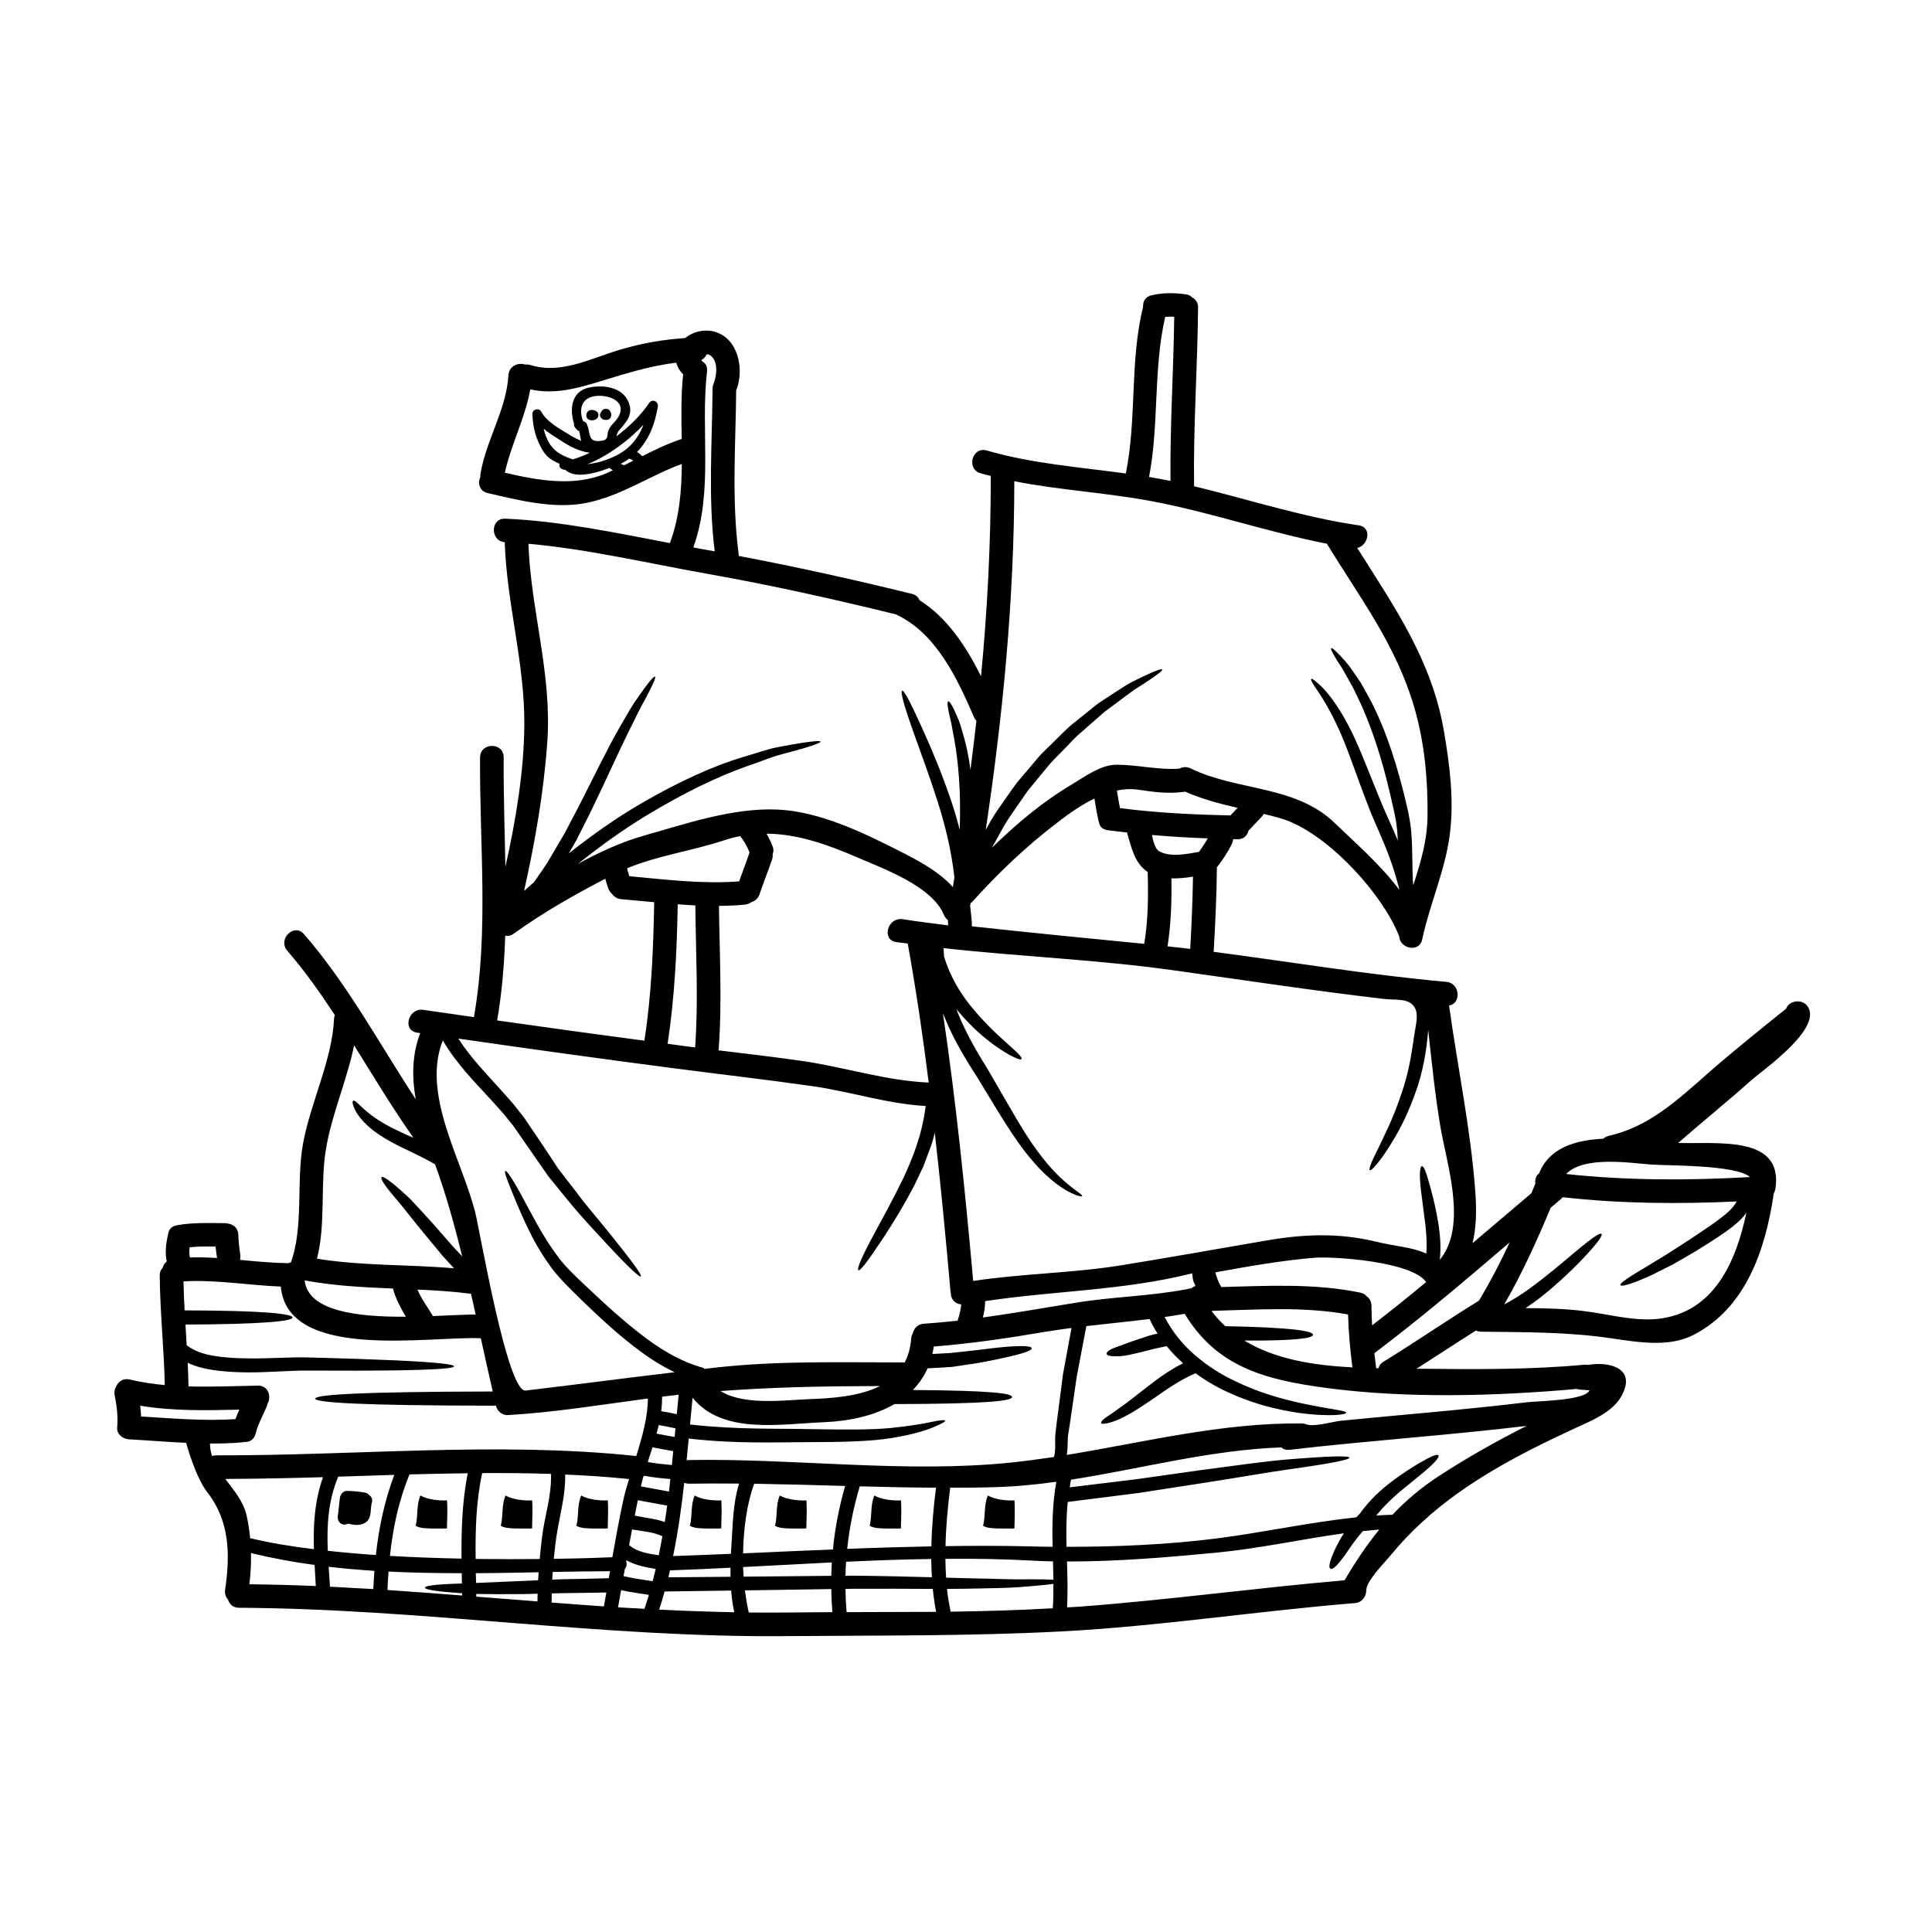 <svg xmlns="http://www.w3.org/2000/svg" xmlns:xlink="http://www.w3.org/1999/xlink" width="1000" zoomAndPan="magnify" viewBox="0 0 750 750" height="1000" preserveAspectRatio="xMidYMid meet" version="1.0"><defs><clipPath id="id1"><path d="M 44 113.812 L 703 113.812 L 703 635.812 L 44 635.812 Z M 44 113.812 " clip-rule="nonzero"/></clipPath></defs><g clip-path="url(#id1)"><path fill="#000000" d="M 84.258 488.363 C 84.043 486.883 83.828 485.387 83.68 483.93 C 80.293 483.844 76.953 483.844 73.609 484.188 C 73.543 484.723 73.5 485.234 73.5 485.855 C 73.5 486.113 73.609 487.441 73.543 487.441 C 73.609 487.547 73.758 487.914 73.824 488.148 C 77.293 488.02 80.789 488.148 84.258 488.363 Z M 91.395 550.906 C 91.867 549.641 92.379 548.441 92.914 547.223 C 79.996 547.52 67.16 547.82 54.41 545.68 C 54.602 547.07 54.711 548.465 54.754 549.875 C 66.965 550.625 79.117 551.699 91.395 550.906 Z M 121.863 601.391 C 121.562 591.965 122.121 582.754 125.379 573.438 C 112.672 573.801 100.051 574.078 87.453 574.121 C 90.773 578.492 94.48 582.82 95.723 588.258 C 96.387 591.215 96.816 594.148 97.113 597.105 C 104.465 598.902 112.863 600.297 121.863 601.391 Z M 122.594 615.695 C 122.441 612.953 122.27 610.234 122.121 607.516 C 113.785 606.379 105.516 604.879 97.438 602.887 C 97.523 606.895 97.309 610.922 96.816 615.012 C 105.406 615.117 114 615.332 122.594 615.695 Z M 144.922 616.875 C 145.027 614.496 145.176 612.141 145.348 609.805 C 139.414 609.422 133.457 608.906 127.586 608.223 C 127.777 610.793 127.949 613.383 128.098 615.953 C 133.715 616.254 139.328 616.555 144.922 616.875 Z M 153.062 572.539 C 145.797 572.773 138.512 573.031 131.293 573.246 C 127.328 582.711 126.855 592.285 127.242 602.012 C 133.305 602.676 139.543 603.23 145.906 603.66 C 147.086 593.016 149.25 582.668 153.062 572.539 Z M 118.266 497.059 C 119.594 509.16 139.113 511.258 157.539 511.152 C 155.484 507.617 153.578 504.105 152.527 500.207 C 141.105 499.734 129.684 499.156 118.266 497.059 Z M 175.926 483.992 C 177.039 485.172 178.262 486.457 179.418 487.742 C 176.461 475.598 173.117 463.625 168.898 451.992 C 162.941 448.504 157.176 446.188 152.613 443.703 C 147.641 441.09 143.891 438.309 141.492 435.801 C 139.051 433.273 137.828 431.109 137.312 429.676 C 136.758 428.219 136.758 427.512 137.098 427.34 C 137.934 426.848 139.219 429.098 144.105 432.867 C 146.57 434.75 150.02 436.914 154.906 439.141 C 156.598 440 158.461 440.793 160.477 441.668 C 152.336 430.082 144.984 417.875 137.465 405.793 C 134.719 419.371 128.723 432.586 126.492 446.34 C 124.285 459.855 126.516 475.297 123.043 488.621 C 140.871 491.512 158.504 490.781 176.27 492.367 C 174.727 490.676 173.227 489.09 171.855 487.547 C 169.176 484.336 166.754 481.422 164.59 478.789 C 160.262 473.562 157.07 469.344 154.5 466.301 C 149.27 460.238 147.598 457.562 148.113 456.984 C 148.629 456.426 151.262 458.117 157.371 463.668 C 160.371 466.406 163.883 470.457 168.492 475.488 C 170.719 478.039 173.184 480.867 175.926 483.992 Z M 179.16 605.051 C 179.055 593.934 179.418 582.883 181.562 571.918 C 174.039 572.004 166.496 572.172 158.977 572.367 C 154.754 582.605 152.527 593.164 151.371 604 C 160.734 604.539 170.141 604.879 179.16 605.051 Z M 179.375 619.379 C 179.375 619.082 179.375 618.781 179.375 618.48 C 168.961 617.797 164.953 617.066 164.953 616.316 C 164.996 615.59 168.898 615.012 179.312 614.711 C 179.289 613.383 179.289 612.055 179.246 610.707 C 169.777 610.707 160.305 610.555 150.836 610.086 C 150.641 612.461 150.492 614.859 150.426 617.238 C 160.07 617.902 169.734 618.609 179.375 619.379 Z M 184.648 510.297 C 184.047 507.598 183.469 504.918 182.824 502.242 C 175.926 501.344 169.004 500.914 162.062 500.613 C 163.562 504.254 166.133 507.617 168.082 510.895 C 174.684 510.637 180.574 510.297 184.648 510.297 Z M 208.645 621.672 C 208.645 620.73 208.645 619.746 208.688 618.672 C 206.93 618.758 205.195 618.781 203.438 618.824 C 196.066 618.867 189.918 618.887 184.883 618.781 C 184.883 619.125 184.883 619.445 184.883 619.809 C 192.832 620.43 200.719 621.074 208.645 621.672 Z M 208.902 613.469 C 208.988 612.441 209.012 611.414 209.098 610.344 C 201.039 610.492 192.895 610.684 184.711 610.707 C 184.754 611.992 184.797 613.254 184.816 614.496 C 189.703 614.305 195.574 614.047 202.816 613.727 C 204.789 613.641 206.805 613.574 208.902 613.469 Z M 210.445 596.461 C 211.516 588.109 214.152 580.719 213.895 572.172 C 205.023 571.875 196.09 571.809 187.176 571.852 C 184.816 582.883 184.496 594.02 184.648 605.18 C 193.605 605.285 202.047 605.285 209.523 605.203 C 209.781 602.266 210.082 599.332 210.445 596.461 Z M 222.379 178.328 C 224.586 177.664 226.754 176.785 228.961 175.758 C 225.168 175.285 221.566 173.527 218.223 171.363 C 215.758 169.738 213.23 168.281 211.047 166.438 C 211.516 168.43 212.203 170.359 213.23 172.051 C 215.523 175.734 218.715 177.082 222.379 178.328 Z M 234.422 623.602 C 234.746 621.801 235.043 620 235.387 618.203 C 231.145 618.309 223.625 618.375 218.438 618.461 C 216.938 618.48 215.547 618.523 214.195 618.566 C 214.152 619.809 214.152 621.031 214.133 622.121 C 220.902 622.637 227.672 623.105 234.422 623.602 Z M 236.332 612.656 C 236.48 611.734 236.629 610.855 236.801 609.934 C 229.496 609.977 222.082 610.086 214.559 610.234 C 214.516 611.262 214.453 612.25 214.367 613.211 C 215.652 613.168 216.938 613.105 218.309 613.062 C 223.945 612.953 232.41 612.805 236.332 612.656 Z M 240.293 161.383 C 243.23 155.406 235.773 153.223 231.336 153.715 C 225.68 154.336 224.609 158.922 226.344 163.504 C 226.453 163.547 226.539 163.547 226.645 163.59 C 226.859 163.695 227.031 163.805 227.223 163.91 C 227.738 164.277 227.953 164.789 227.996 165.305 C 228.059 165.41 228.145 165.496 228.188 165.602 C 229.066 168.238 228.465 171.43 232.367 171.215 C 234.574 171.066 235.664 170.957 235.859 168.645 C 236.117 165.238 238.945 164.168 240.293 161.383 Z M 241.836 582.926 C 242.414 580.098 243.273 577.164 244.195 574.164 C 235.965 573.309 227.695 572.773 219.402 572.41 C 219.551 579.992 217.645 586.824 216.359 594.277 C 215.758 597.77 215.332 601.453 214.969 605.137 C 225.617 604.988 233.715 604.688 237.723 604.516 C 239.008 597.277 240.293 590.059 241.836 582.926 Z M 244.664 172.973 C 247.086 170.508 248.695 167.809 249.809 164.875 C 243.852 171.215 236.117 176.871 228.059 180.211 C 230.266 179.91 232.324 179.441 232.879 179.289 C 237.102 178.07 241.496 176.164 244.664 172.973 Z M 242.309 180.617 C 243.488 180.02 244.621 179.441 245.801 178.84 C 245.371 178.477 244.836 178.176 244.258 178.07 L 244.258 178.047 C 243.23 178.777 242.137 179.461 240.957 180.062 C 241.387 180.273 241.836 180.469 242.309 180.617 Z M 246.98 565.277 C 249.359 557.695 251.5 549.941 251.5 542.895 C 233.332 545.316 215.074 548.312 197.098 549.34 C 195.102 549.469 193.109 547.887 192.641 545.98 C 192.617 545.895 192.617 545.785 192.574 545.68 C 139.008 545.656 122.398 544.438 122.398 542.938 C 122.398 541.461 138.707 540.262 191.289 540.176 C 189.703 533.32 188.16 526.422 186.66 519.504 C 166.582 518.605 111.621 528.5 109.008 499.438 C 96.535 498.965 83.637 496.695 71.23 497.422 C 71.316 501.215 71.445 504.941 71.66 508.688 C 101.914 508.754 113.551 509.973 113.551 511.453 C 113.551 512.863 102 514.086 72.004 514.191 C 72.152 516.848 72.301 519.504 72.473 522.203 C 75.344 524.516 79.414 525.801 83.379 526.379 C 87.816 527.109 92.23 527.301 96.492 527.324 C 104.938 527.453 112.758 526.746 119.871 526.957 C 133.949 527.324 144.879 527.707 153.211 528.074 C 169.926 528.844 176.27 529.656 176.27 530.387 C 176.27 531.156 169.926 531.734 153.211 531.992 C 144.879 532.098 133.949 532.141 119.871 532.055 C 113.016 531.949 105.258 532.762 96.449 532.762 C 92.035 532.719 87.43 532.57 82.5 531.801 C 79.414 531.309 76.074 530.602 72.879 529.016 C 73.031 532.055 73.094 535.141 73.18 538.203 C 82.094 538.461 91.094 538.055 100.094 537.902 C 104.164 537.797 105.449 542.168 103.863 544.863 C 103.801 545.25 103.715 545.613 103.566 545.938 C 102.109 549.469 100.156 552.77 99.238 556.539 C 98.613 559 96.664 559.965 94.715 559.773 C 94.543 559.836 94.328 559.879 94.094 559.922 C 89.914 560.285 85.695 560.395 81.516 560.371 C 81.516 562.086 81.836 563.691 82.309 565.234 C 82.844 565.062 83.379 564.957 84.043 564.957 C 137.871 565.125 192.895 559.559 246.465 565.168 C 246.637 565.211 246.785 565.234 246.98 565.277 Z M 250.172 624.543 C 250.793 622.742 251.352 620.945 251.906 619.125 C 248.285 618.523 244.664 618.117 241.109 617.281 C 240.703 619.488 240.336 621.715 239.93 623.965 C 243.336 624.18 246.766 624.371 250.172 624.543 Z M 253.965 350.234 C 249.699 349.824 245.395 349.418 241.129 349.055 C 239.523 348.906 238.344 348.09 237.617 347.043 C 236.953 346.441 236.414 345.672 236.074 344.75 C 235.664 343.551 235.301 342.328 234.957 341.129 C 222.637 347.555 210.703 354.301 199.391 362.484 C 198.254 363.297 197.117 363.469 196.133 363.211 C 195.77 374.199 194.867 385.168 193.004 396.133 C 212.074 398.852 231.082 401.465 250.129 403.992 C 250.172 403.906 250.129 403.844 250.172 403.781 C 252.938 386.047 253.621 368.184 253.965 350.234 Z M 253.363 613.832 C 253.773 612.207 254.18 610.641 254.543 609.059 C 250.621 608.414 246.617 607.621 243.164 605.695 C 243.121 605.824 243.121 605.973 243.078 606.121 C 243.445 607.109 243.273 608.285 242.566 609.059 C 242.395 609.977 242.246 610.922 242.051 611.84 C 245.758 612.762 249.594 613.211 253.363 613.832 Z M 255.723 603.746 C 256.238 601.281 256.707 598.777 257.137 596.312 C 257.027 596.293 256.922 596.293 256.773 596.207 C 253.215 594.598 249.23 594.449 245.371 593.723 C 244.988 595.734 244.578 597.789 244.215 599.805 C 247.238 602.461 251.652 603.145 255.723 603.746 Z M 258.059 590.852 C 258.402 588.73 258.699 586.609 258.98 584.469 C 255.207 583.781 251.414 583.074 247.602 582.391 C 247.195 584.402 246.785 586.375 246.402 588.367 C 250.324 589.203 254.285 589.5 258.059 590.852 Z M 259.688 579.008 C 259.859 577.379 260.051 575.773 260.223 574.164 C 256.859 573.867 253.43 573.543 250.066 572.879 C 249.957 573.031 249.852 573.203 249.699 573.309 C 249.359 574.574 249.059 575.816 248.781 577.016 C 252.402 577.68 256.043 578.344 259.688 579.008 Z M 260.82 568.727 C 260.992 566.926 261.188 565.125 261.359 563.328 C 258.699 562.855 255.98 562.387 253.301 561.828 C 252.699 563.734 252.078 565.641 251.457 567.547 C 254.586 568.148 257.695 568.426 260.82 568.727 Z M 261.895 557.824 C 262 556.73 262.109 555.637 262.215 554.48 C 260.051 554.012 257.887 553.582 255.723 553.195 C 255.465 554.309 255.207 555.402 254.863 556.539 C 257.223 557.031 259.535 557.418 261.895 557.824 Z M 262.73 548.977 C 262.984 546.449 263.199 543.965 263.457 541.418 C 261.336 541.652 259.172 541.93 257.027 542.188 C 257.027 544.074 256.922 545.938 256.664 547.82 C 258.699 548.141 260.715 548.547 262.73 548.977 Z M 265.191 145.297 C 265.148 145.277 265.148 145.277 265.109 145.234 C 263.715 143.801 262.922 142.301 262.516 140.801 C 251.566 142.105 241.578 145.449 230.715 148.727 C 222.445 151.211 214.301 153.051 205.859 151.145 C 203.848 162.328 198.445 172.414 195.98 183.508 C 208.859 186.488 222.746 189.059 235.301 183.766 C 236.223 183.402 237.102 182.953 237.938 182.547 C 237.574 182.375 237.207 182.117 236.844 181.883 C 236.781 181.859 236.781 181.668 236.695 181.625 C 233.289 182.91 228.961 184.281 225.254 184.281 C 222.961 184.281 220.902 183.766 219.445 182.375 C 217.797 182.375 216.832 181.238 217.238 180.062 C 214.668 178.926 212.352 177.641 210.789 175.027 C 208.109 170.699 206.805 165.773 206.676 160.676 C 206.633 158.879 209.203 158.191 210.082 159.758 C 212.246 163.695 216.402 165.883 220.109 168.215 C 221.867 169.309 223.688 170.359 225.617 171.129 C 225.273 169.996 225.211 168.754 224.844 167.316 C 224.547 167.254 224.223 167.145 223.945 166.805 C 223.73 166.547 223.516 166.266 223.258 166.012 C 222.852 165.52 222.746 164.961 222.852 164.469 C 221.051 158.984 221.758 151.918 228.551 150.48 C 234.852 149.09 242.91 150.523 244.516 157.742 C 245.328 161.555 242.715 164.34 240.445 166.93 C 239.738 167.68 239.48 168.539 239.309 169.375 C 244.453 165.496 248.949 160.977 251.992 156.457 C 253.215 154.66 255.68 155.836 255.359 157.852 C 254.285 164.617 251.863 170.809 247.301 175.434 C 248.008 175.906 248.695 176.461 249.316 177.082 C 254.285 174.598 259.277 172.18 264.637 170.402 C 264.484 162.004 264.336 153.609 265.191 145.297 Z M 269.844 406.605 C 271.172 388.25 270.102 369.852 269.93 351.477 C 267.656 351.367 265.363 351.219 263.094 351.047 C 262.773 369.168 261.895 387.223 259.172 405.191 C 262.172 405.578 265.234 406.008 268.234 406.414 C 268.793 406.477 269.328 406.52 269.844 406.605 Z M 277.086 148.727 C 278.223 145.75 278.844 140.609 276.078 138.23 C 275.605 137.781 274.984 137.566 274.32 137.523 C 273.957 138.445 273.27 139.258 272.309 139.73 C 272.414 139.922 272.5 140.094 272.562 140.285 C 273.852 140.93 274.688 142.215 274.473 144.121 C 271.836 166.93 277.043 190.512 269.156 212.488 C 269.777 212.617 270.355 212.746 270.98 212.875 C 273.164 213.238 275.285 213.668 277.449 214.031 C 274.836 193.039 276.465 171.984 276.613 150.891 C 276.613 150.117 276.785 149.453 277.043 148.898 C 277.043 148.832 277.086 148.789 277.086 148.727 Z M 283.578 612.098 C 283.578 610.922 283.578 609.762 283.578 608.586 C 275.715 608.992 267.895 609.355 260.094 609.613 C 259.859 610.492 259.688 611.414 259.473 612.312 C 268.191 612.25 276.207 612.184 283.578 612.098 Z M 285.016 625.871 C 284.434 623.086 284.07 620.281 283.836 617.453 C 275.949 617.559 267.398 617.688 257.992 617.816 C 257.371 620.172 256.645 622.527 255.895 624.844 C 265.602 625.355 275.285 625.676 285.016 625.871 Z M 286.922 575.922 C 280.449 575.879 274.043 575.859 267.613 575.965 C 266.844 575.965 266.18 575.859 265.621 575.602 C 264.57 585.133 263.242 594.598 261.293 604.066 C 268.793 603.809 276.27 603.508 283.727 603.188 C 283.812 601.84 283.879 600.469 283.984 599.117 C 284.5 591.215 284.562 583.441 286.922 575.922 Z M 290.844 331.297 C 290.887 331.191 290.969 331.062 290.992 330.957 C 290.113 328.688 288.871 326.523 287.348 324.574 C 285.227 324.98 283.062 325.535 280.898 326.266 C 268.191 330.441 255.637 332.027 243.422 337.059 C 243.68 338.09 243.98 339.117 244.301 340.145 C 258.508 341.453 272.629 343.23 286.922 342.156 C 288.207 338.516 289.598 334.961 290.844 331.297 Z M 322.703 611.734 C 322.746 610.02 322.832 608.242 322.898 606.531 C 311.414 607.109 299.926 607.75 288.465 608.328 C 288.508 609.613 288.613 610.812 288.68 612.055 C 301.449 611.926 312.461 611.84 322.703 611.734 Z M 323.156 625.828 C 323.156 625.785 323.113 625.762 323.113 625.719 C 322.875 622.785 322.746 619.809 322.703 616.875 C 312.633 617.023 301.75 617.195 289.191 617.387 C 289.578 620.41 290.051 623.301 290.672 625.977 C 295.512 626.02 300.336 626.02 305.133 625.977 C 311.156 625.914 317.133 625.871 323.156 625.828 Z M 323.348 601.496 C 324.141 593.164 325.77 584.918 328.082 576.844 C 316.297 576.5 304.535 576.18 292.77 575.984 C 289.965 583.633 288.613 593.355 288.465 603.016 C 300.055 602.48 311.691 601.969 323.348 601.496 Z M 314.047 543.152 C 322.684 542.809 333.441 542.188 341.625 538.055 C 319.191 538.117 300.141 538.48 279.699 540.004 C 288.762 545.656 304.172 543.559 314.047 543.152 Z M 361.766 612.289 C 361.641 609.934 361.512 607.559 361.488 605.203 C 350.496 605.352 339.484 605.758 328.449 606.273 C 328.34 608.07 328.254 609.871 328.211 611.711 C 329.113 611.668 330.031 611.668 330.91 611.668 C 342.441 611.777 352.746 612.035 361.766 612.289 Z M 361.555 600.297 C 361.703 592.691 362.41 585.066 363.352 577.527 C 353.52 577.465 343.641 577.27 333.762 576.992 C 331.383 584.938 329.734 593.059 328.875 601.281 C 339.781 600.832 350.668 600.512 361.555 600.297 Z M 363.395 625.719 C 362.84 622.742 362.41 619.766 362.109 616.809 C 353.09 616.766 342.695 616.703 330.91 616.766 C 330.031 616.766 329.113 616.766 328.211 616.809 C 328.254 619.766 328.383 622.742 328.641 625.719 C 328.641 625.762 328.641 625.785 328.641 625.828 C 340.191 625.785 351.781 625.785 363.395 625.719 Z M 368.066 359.23 C 368.066 358.523 368.023 357.859 367.98 357.172 C 367.316 356.68 366.781 356.016 366.418 355.137 C 361.809 344.02 343.168 337.34 332.945 332.906 C 321.289 327.852 309.676 323.738 297.59 323.629 C 298.535 325.301 299.328 327.035 300.035 328.879 C 300.355 329.777 300.293 330.742 299.926 331.664 C 300.035 332.285 299.949 332.969 299.691 333.742 C 298.148 338.262 296.348 342.672 294.828 347.211 C 294.227 348.863 293.027 349.824 291.699 350.191 C 290.992 350.703 290.176 351.066 289.148 351.176 C 285.785 351.52 282.441 351.625 279.102 351.668 C 279.312 370.367 280.387 389.066 278.949 407.742 C 289.812 409.047 300.676 410.332 311.477 411.875 C 327.977 414.273 343.875 419.543 360.523 420.25 C 358.254 402.195 355.617 384.18 352.383 366.297 C 350.883 366.082 349.402 365.934 347.902 365.719 C 342.074 364.797 344.562 355.996 350.367 356.828 C 356.238 357.75 362.152 358.48 368.066 359.23 Z M 371.73 512.695 C 372.395 510.637 372.953 508.539 373.168 506.375 C 370.66 506.16 369.094 504.211 369.094 502.008 C 369.051 501.855 369.012 501.75 369.012 501.641 C 367.188 481.059 365.238 460.391 362.883 439.742 C 362.473 441.414 362.047 443.039 361.512 444.582 C 360.461 447.473 359.391 450.238 358.445 452.828 C 357.227 455.379 356.09 457.754 355.02 460.004 C 350.434 468.828 346.273 475.34 343.105 480.223 C 336.676 489.969 333.91 493.461 333.227 493.098 C 332.562 492.73 334.168 488.469 339.762 478.23 C 342.504 473.09 346.254 466.449 350.477 457.754 C 354.031 450.195 357.934 440.836 359.348 429.355 C 344.305 428.496 330.27 423.762 315.375 421.645 C 297.379 419.074 279.293 417.016 261.25 414.66 C 233.438 411.039 205.668 407.184 177.918 403.18 C 182.805 410.742 188.934 416.973 194.375 423.035 C 196.023 424.879 197.59 426.676 199.176 428.434 C 200.633 430.297 202.109 432.137 203.504 433.938 C 206.012 437.645 208.387 441.176 210.637 444.496 C 212.801 447.816 214.859 450.879 216.789 453.793 C 218.973 456.578 220.988 459.211 222.895 461.676 C 226.602 466.664 230.094 470.863 233.137 474.484 C 245.117 489.133 249.359 495.043 248.781 495.516 C 248.199 495.988 242.953 491.082 230.16 477.055 C 226.945 473.539 223.258 469.492 219.297 464.543 C 217.324 462.082 215.18 459.469 212.91 456.684 C 210.852 453.75 208.688 450.645 206.375 447.301 C 204.125 444.066 201.789 440.641 199.281 437.062 C 197.934 435.414 196.539 433.68 195.102 431.926 C 193.562 430.23 191.977 428.477 190.367 426.676 C 184.52 420.25 177.445 413.312 171.898 403.906 C 163.539 424.879 179.418 450.41 184.496 470.715 C 186.402 478.34 196.969 540.625 204.016 539.809 C 223.258 537.562 242.609 534.969 261.914 532.699 C 255.379 529.613 249.809 525.652 244.965 521.816 C 237.723 516.098 231.746 510.445 226.453 505.324 C 221.309 500.293 216.254 495.516 212.91 490.527 C 209.461 485.641 206.996 481.102 205.09 477.141 C 201.23 469.129 199.109 463.516 197.676 459.961 C 196.238 456.383 195.789 454.715 196.152 454.562 C 196.496 454.371 197.566 455.699 199.582 458.996 C 201.598 462.297 204.359 467.734 208.539 475.297 C 210.637 479.066 213.211 483.328 216.574 487.805 C 219.875 492.367 224.547 496.5 229.988 501.641 C 235.301 506.633 241.281 512.117 248.266 517.578 C 255.207 522.977 263.457 528.438 273.293 531.07 L 273.227 531.414 C 275.18 531.18 277.105 530.965 279.102 530.75 C 302.883 528.242 324.953 528.887 350.668 528.887 C 350.84 528.887 351.031 528.906 351.16 528.949 C 352.531 526.379 353.453 523.34 353.711 519.699 C 353.773 518.883 353.988 518.242 354.332 517.641 C 354.738 515.734 356.176 514.043 358.617 513.871 C 362.988 513.57 367.359 513.164 371.73 512.695 Z M 379.039 279.828 C 378.715 279.508 378.461 279.102 378.18 278.566 C 371.645 263.465 363.461 245.754 347.754 238.492 C 323.52 232.535 299.562 227.184 274.879 222.812 C 252.293 218.809 228.254 213.133 205.133 211.098 C 206.074 237.078 214.344 261.645 212.461 288.031 C 211.109 307.375 207.723 326.82 203.438 345.863 C 204.723 344.727 206.012 343.551 207.297 342.457 C 209.16 339.781 211.047 337.168 212.676 334.555 C 214.926 330.699 217.09 327.078 219.102 323.629 C 220.988 320.031 222.789 316.648 224.48 313.414 C 231.082 300.434 236.074 290.109 240.445 282.527 C 242.652 278.695 244.453 275.48 246.145 272.867 C 247.902 270.34 249.316 268.285 250.492 266.742 C 252.766 263.66 253.965 262.438 254.285 262.672 C 254.609 262.844 254.031 264.473 252.293 267.879 C 251.457 269.59 250.281 271.777 248.824 274.41 C 247.387 277.129 245.867 280.473 243.895 284.328 C 240.039 292.059 235.453 302.492 229.023 315.707 C 227.375 319.004 225.617 322.453 223.773 326.117 C 222.789 327.809 221.801 329.52 220.797 331.297 C 230.309 323.801 239.328 317.527 247.816 312.535 C 264.035 303.004 277.645 297.113 288.355 293.902 C 293.758 292.359 298.191 290.73 302.09 290.004 C 305.926 289.273 309.055 288.762 311.477 288.355 C 316.363 287.625 318.461 287.52 318.527 287.883 C 318.613 288.246 316.621 289.082 311.969 290.477 C 309.613 291.137 306.59 291.996 302.863 292.98 C 299.113 293.965 294.828 295.852 289.641 297.562 C 279.293 301.227 266.223 307.289 250.473 316.863 C 242.309 321.832 233.609 327.98 224.352 335.367 C 232.707 330.785 241.281 326.844 249.871 324.422 C 266.371 319.734 284.648 313.5 301.898 314.27 C 318.719 315.043 336.16 323.738 350.926 331.258 C 357.934 334.898 364.832 338.711 369.887 344.363 C 370.125 343.102 370.297 341.902 370.508 340.66 C 369.246 329.457 366.738 319.926 364.211 311.852 C 360.781 301.055 357.633 292.766 355.359 286.34 C 350.73 273.531 349.469 268.434 350.219 268.137 C 350.926 267.879 353.41 272.418 358.98 284.906 C 361.746 291.117 365.305 299.363 369.051 310.309 C 370.273 313.887 371.473 317.828 372.566 322.09 C 373.125 306.496 371.883 295.25 370.551 287.582 C 369.996 284.863 369.676 282.551 369.266 280.645 C 368.797 278.738 368.473 277.195 368.219 275.996 C 367.723 273.574 367.723 272.418 368.09 272.289 C 368.473 272.141 369.117 273.02 370.273 275.289 C 370.809 276.426 371.473 277.902 372.246 279.766 C 372.953 281.672 373.574 283.984 374.367 286.746 C 375.266 290.047 376.102 294.074 376.723 298.805 C 377.559 292.508 378.332 286.148 379.039 279.828 Z M 408.629 600.469 C 408.395 592.027 408.566 583.59 410.066 575.215 C 402.137 576.328 394.082 577.102 385.98 577.312 C 380.281 577.508 374.602 577.527 368.859 577.527 C 367.918 585.023 367.211 592.629 367.039 600.211 C 378.223 600.039 389.43 600.039 400.617 600.316 C 403.23 600.402 405.906 600.426 408.629 600.469 Z M 408.93 613.254 C 408.887 610.855 408.844 608.52 408.781 606.121 C 406.016 606.078 403.293 605.973 400.617 605.824 C 389.473 605.203 378.223 605.031 366.996 605.137 C 367.039 607.559 367.102 610.02 367.273 612.441 C 371.883 612.59 376.125 612.699 379.852 612.762 C 385.852 612.848 390.93 613.105 395.152 613.105 C 399.414 613.062 402.801 613.062 405.438 613.125 C 406.785 613.168 407.922 613.211 408.93 613.254 Z M 408.695 624.328 C 408.887 621.18 408.949 618.008 408.93 614.859 C 407.965 615.012 406.785 615.117 405.438 615.27 C 402.801 615.566 399.266 615.848 395 616.168 C 390.758 616.469 385.422 616.512 379.402 616.66 C 375.844 616.766 371.883 616.766 367.617 616.809 C 367.938 619.746 368.43 622.699 369.012 625.656 C 382.273 625.465 395.516 625.098 408.695 624.328 Z M 412.637 533.535 C 413.664 527.988 414.801 521.969 415.957 515.52 C 412.785 515.93 409.551 516.398 406.316 516.914 C 391.746 519.398 377.238 521.562 362.516 522.719 C 362.367 523.703 362.152 524.645 361.938 525.609 C 364.359 525.461 366.738 525.352 368.902 525.246 C 372.289 524.883 375.18 524.539 377.922 524.262 C 383.43 523.598 387.781 523.039 391.125 522.781 C 397.828 522.312 400.445 522.59 400.508 523.383 C 400.617 524.109 398.238 525.16 391.789 526.637 C 388.551 527.367 384.289 528.328 378.738 529.273 C 375.91 529.68 372.91 530.129 369.461 530.645 C 366.59 530.855 363.246 531.027 360.098 531.18 C 358.66 534.414 356.668 537.195 354.375 539.598 C 385.359 539.809 392.879 540.945 392.879 542.316 C 392.879 543.773 384.223 544.992 347.219 545.059 C 339.484 549.578 329.734 551.699 319.746 552.105 C 302.711 552.812 280.43 556.945 268.855 542.594 C 268.535 546.043 268.191 549.535 267.871 552.984 C 286 555.039 301.492 554.48 314.242 554.781 C 327.527 554.996 337.727 555.102 345.441 554.375 C 353.152 553.605 358.488 552.684 361.809 551.953 C 365.195 551.227 366.738 551.16 366.887 551.484 C 366.996 551.848 365.711 552.66 362.43 554.012 C 359.176 555.402 353.84 556.988 345.934 558.273 C 337.961 559.559 327.441 559.816 314.242 559.836 C 301.578 559.836 286.043 560.586 267.355 558.445 C 267.102 561.273 266.801 564.098 266.543 566.906 C 266.863 566.82 267.207 566.777 267.613 566.777 C 309.012 566.09 351.504 572.004 392.773 567.738 C 398.238 567.141 403.66 566.41 409.102 565.621 C 409.508 564.699 409.699 562.492 409.613 560.242 C 409.594 559.109 409.594 557.543 409.766 556.133 C 409.914 554.824 410.086 553.453 410.238 552.062 C 410.988 546.535 411.758 540.367 412.637 533.535 Z M 444.18 366.402 C 445.742 357.195 445.785 347.812 445.527 338.473 C 445.441 338.453 445.379 338.41 445.336 338.367 C 440.43 334.898 439.355 329.414 437.707 323.953 C 437.621 323.695 437.598 323.438 437.559 323.18 C 434.984 322.883 432.457 322.625 429.887 322.262 C 427.828 321.98 426.844 320.676 426.605 319.176 C 426.543 318.918 426.438 318.703 426.395 318.449 C 425.773 315.664 425.301 312.793 424.852 309.965 C 419.793 312.473 415.102 315.727 410.859 319.004 C 398.496 328.43 387.48 338.859 377.152 350.402 C 377.023 350.555 376.895 350.34 376.766 350.445 C 376.766 350.918 376.789 351.176 376.832 351.176 L 376.574 351.176 C 376.875 354.859 377.344 356.98 377.281 359.594 C 399.48 362.012 421.914 364.219 444.18 366.402 Z M 455.836 122.957 C 454.656 122.875 453.5 122.914 452.32 123.023 C 447.648 143.434 450.008 164.617 446.062 185.16 C 448.871 185.609 451.613 186.145 454.379 186.699 C 454.164 165.453 455.555 144.207 455.836 122.957 Z M 462.047 368.352 C 462.562 359.035 462.969 349.676 463.121 340.316 C 460.398 340.766 457.527 341.066 454.742 340.98 C 454.891 349.824 454.59 358.629 453.242 367.367 C 456.176 367.688 459.113 368.031 462.047 368.352 Z M 464.105 499.223 C 463.547 497.828 463.141 497.98 462.82 494.316 C 462.777 494.316 462.777 494.316 462.777 494.316 C 436.121 501.02 409.102 501.062 382.445 505.09 C 382.402 507.254 382.082 509.352 381.566 511.453 C 393.438 509.781 405.242 507.766 417.113 505.797 C 431.621 503.375 446.406 503.227 460.785 500.441 C 461.34 500.312 461.812 500.184 462.305 500.207 C 462.82 499.887 463.398 499.328 464.105 499.223 Z M 465.457 330.699 C 466.676 329.008 467.812 327.293 468.84 325.453 C 461.598 325.195 454.379 324.766 447.176 324.145 C 447.691 326.586 448.422 329.562 449.965 330.441 C 454.398 332.906 460.613 331.512 465.457 330.699 Z M 478.055 316.133 C 478.867 315.301 479.641 314.441 480.434 313.605 C 473.492 312 466.59 310.203 459.992 307.289 C 459.754 307.375 459.5 307.395 459.262 307.438 C 453.09 308.168 448.164 307.48 442.141 306.602 C 439.207 306.152 436.355 306.305 433.594 306.883 C 433.914 309.172 434.32 311.445 434.793 313.715 C 449.043 315.555 463.375 316.242 477.711 316.543 C 477.84 316.434 477.906 316.285 478.055 316.133 Z M 525.004 530.812 C 524.125 524.004 523.504 517.129 523.309 510.273 C 505.762 507.082 487.996 508.43 470.277 508.883 C 471.926 511.086 473.727 513.059 475.633 514.812 C 501.582 515.328 509.703 516.656 509.703 518.156 C 509.66 519.484 503.168 520.512 483.047 520.406 C 495.047 527.73 510.066 530.043 525.004 530.812 Z M 535.438 593.785 C 533.316 593.934 531.176 594.148 529.051 594.387 C 524.938 599.031 522.645 603.254 520.676 605.543 C 518.426 608.477 517.141 609.355 516.496 608.992 C 515.832 608.629 515.895 607.043 517.309 603.594 C 517.996 601.859 519.066 599.652 520.633 596.914 C 520.973 596.355 521.34 595.82 521.703 595.219 C 505.184 597.512 488.875 601.133 472.184 602.738 C 453.672 604.516 433.398 606.23 414.199 606.164 C 414.395 612.098 414.543 618.051 414.242 623.984 C 415.828 623.879 417.438 623.812 419.023 623.707 C 453.414 621.137 487.59 616.426 521.961 613.469 C 522.004 613.469 522.004 613.426 522.004 613.383 C 526.289 606.121 530.637 599.652 535.438 593.785 Z M 553.652 497.68 C 553.609 497.637 553.566 497.613 553.5 497.531 C 547.801 489.754 517.891 487.633 510.066 488.277 C 497.316 489.348 484.484 491.617 471.797 493.93 C 472.289 495.816 472.914 497.637 473.941 499.328 C 474.004 499.438 474.004 499.52 474.09 499.629 C 492.195 499.156 510.219 498.129 528.09 501.793 C 529.223 502.047 530.082 502.605 530.594 503.293 C 531.645 504.02 532.395 505.199 532.395 506.848 C 532.418 509.395 532.504 511.965 532.652 514.492 C 539.766 509.031 546.75 503.398 553.652 497.68 Z M 554.164 316.84 C 554.316 302.812 553.051 288.719 549.195 275.184 C 542.125 250.551 528.133 232.43 515.102 211.074 C 492.262 206.621 470.082 198.887 447.199 194.582 C 429.52 191.242 411.371 190.301 393.758 186.809 C 393.715 232.215 389.387 277.344 382.66 322.152 C 384.094 319.539 385.531 316.969 387.137 314.637 C 389.793 310.844 392.281 307.18 394.789 303.797 C 397.508 300.605 400.078 297.562 402.5 294.695 C 404.879 291.758 407.645 289.488 409.98 287.07 C 412.402 284.754 414.543 282.398 416.922 280.602 C 419.234 278.738 421.398 277.023 423.414 275.375 C 424.422 274.559 425.363 273.746 426.371 273.039 C 427.355 272.398 428.344 271.734 429.266 271.113 C 433.035 268.691 436.164 266.551 438.887 265.008 C 441.691 263.594 443.984 262.48 445.785 261.668 C 449.383 260.059 450.992 259.547 451.184 259.91 C 451.312 260.254 450.051 261.387 446.812 263.551 C 445.184 264.645 443.148 266.016 440.535 267.621 C 438.008 269.379 435.094 271.691 431.578 274.262 C 430.68 274.926 429.777 275.59 428.855 276.273 C 427.938 277.047 427.016 277.859 426.07 278.695 C 424.188 280.344 422.129 282.164 419.965 284.07 C 417.691 285.871 415.68 288.203 413.406 290.516 C 411.199 292.895 408.566 295.188 406.316 298.078 C 404 300.906 401.535 303.883 398.965 306.988 C 396.652 310.371 394.23 313.863 391.66 317.57 C 389.324 321.082 387.375 325.086 385.059 329.094 C 394.531 319.84 404.73 311.25 416.043 304.547 C 420.93 301.633 427.207 296.898 433.293 296.879 C 441.586 296.836 449.598 299 457.848 298.379 C 459.113 297.715 460.613 297.52 462.199 298.293 C 480.285 307.117 502.977 304.762 518.168 319.52 C 527.059 328.066 536.102 335.926 543.172 345.391 C 543.172 345.285 543.152 345.199 543.152 345.094 C 542.145 340.98 540.879 336.91 539.594 333.355 C 536.766 325.602 533.637 319.391 531.176 312.984 C 526.223 300.176 523.031 290.152 519.645 282.914 C 516.348 275.695 513.453 271.027 511.461 268.137 C 509.445 265.242 508.719 263.828 508.996 263.551 C 509.254 263.293 510.496 264.129 513.152 266.656 C 515.684 269.27 519.281 273.746 523.137 281.051 C 527.102 288.312 530.766 298.27 535.867 310.738 C 537.859 315.578 540.238 320.566 542.637 326.309 C 542.594 325.859 542.594 325.387 542.551 324.98 C 542.379 320.762 541.715 317.098 540.793 313.266 C 539.98 309.496 539.102 305.961 538.266 302.598 C 534.84 289.168 531.023 279.102 527.551 271.734 C 526.633 269.891 525.883 268.137 525.09 266.637 C 524.211 265.094 523.438 263.723 522.73 262.48 C 521.402 259.891 520.098 257.961 519.09 256.461 C 517.18 253.379 516.496 251.879 516.773 251.621 C 517.074 251.406 518.34 252.434 520.824 255.133 C 522.109 256.504 523.719 258.305 525.344 260.789 C 526.18 262.031 527.102 263.402 528.133 264.859 C 529.074 266.379 529.973 268.137 531.023 269.977 C 535.117 277.387 539.422 287.668 543.172 301.27 C 544.094 304.676 545.102 308.273 545.938 312.109 C 546.879 315.812 547.738 320.246 547.953 324.617 C 548.402 330.551 548.145 336.762 548.551 343.102 C 548.574 343.25 548.617 343.398 548.66 343.551 C 551.488 334.855 554.078 326.18 554.164 316.84 Z M 558.922 489.047 C 569.766 475.855 561.645 452.059 559.18 437.492 C 557.059 424.984 555.816 412.367 554.422 399.773 C 553.758 408.793 552.109 416.566 549.902 422.973 C 546.922 431.582 543.688 437.965 540.902 442.527 C 538.18 447.176 535.953 450.129 534.453 451.949 C 532.93 453.793 532.094 454.457 531.754 454.242 C 531.473 454.051 531.688 452.977 532.609 450.816 C 533.531 448.695 535.246 445.461 537.453 440.684 C 539.766 435.992 542.445 429.719 545.059 421.43 C 546.988 415.195 548.102 408.469 548.98 402 C 549.344 399.305 550.609 394.742 549.602 392.062 C 549.539 391.805 549.43 391.594 549.301 391.355 C 547.289 387.332 541.93 388.316 537.453 387.801 C 510.324 384.652 483.348 380.539 456.285 376.77 C 426.438 372.531 396.18 371.395 366.289 368.055 C 366.332 369.211 366.418 370.301 366.504 371.438 C 368.902 379.211 372.719 385.359 376.422 390.008 C 380.879 395.555 384.91 399.516 388.059 402.41 C 391.23 405.344 393.5 407.293 394.895 408.664 C 396.289 410.012 396.758 410.805 396.543 411.105 C 396.328 411.449 395.453 411.254 393.672 410.418 C 391.875 409.605 389.195 408.062 385.574 405.43 C 381.973 402.773 377.453 398.961 372.504 393.199 C 372.094 392.727 371.645 392.215 371.258 391.699 C 371.516 392.363 371.73 392.984 371.988 393.605 C 375.48 402.152 379.809 409.242 383.879 415.84 C 391.703 429.246 397.293 439.613 402.715 446.809 C 408.008 454.094 412.594 458.184 415.68 460.625 C 418.766 463.047 420.309 463.922 420.113 464.332 C 420.008 464.609 418.145 464.395 414.5 462.426 C 410.859 460.434 405.5 456.469 399.629 449.207 C 393.609 442.055 387.438 431.473 379.551 418.496 C 375.438 412.113 370.703 404.613 366.996 395.66 C 366.652 394.891 366.375 394.078 366.031 393.285 C 371.176 427.77 374.668 462.551 377.797 497.273 C 396.953 494.34 416.363 494.273 435.5 491.148 C 453.969 488.148 472.441 484.871 490.91 481.68 C 505.996 479.047 519.688 478.445 534.668 482.129 C 541.418 483.777 548.059 484.078 553.695 486.629 C 553.973 482.75 553.715 479.109 553.395 475.961 C 552.664 470.262 552.109 465.828 551.66 462.445 C 550.824 455.547 551.25 452.809 551.957 452.723 C 552.793 452.613 553.695 455.078 555.473 461.719 C 556.371 465.059 557.488 469.43 558.43 475.297 C 558.965 479.109 559.523 483.777 558.922 489.047 Z M 558.922 572.773 C 569.828 565.684 581.078 559.367 592.605 553.539 C 561.965 557.203 531.215 559.258 500.555 562.812 C 499.16 562.965 498.133 562.559 497.402 561.871 C 469.57 562.898 442.914 570.203 415.723 574.422 C 415.723 574.488 415.742 574.574 415.723 574.637 C 415.527 575.559 415.422 576.48 415.273 577.379 C 424.594 576.242 433.227 575.195 441.156 574.23 C 450.008 572.988 458.043 571.852 465.242 570.824 C 479.746 568.918 491.039 567.27 499.762 566.562 C 517.141 565.125 523.762 565.105 523.844 565.875 C 523.844 566.648 517.332 568.039 500.23 570.418 C 491.641 571.617 480.434 573.652 466.012 575.859 C 458.812 576.949 450.777 578.191 441.887 579.586 C 433.551 580.656 424.422 581.789 414.5 583.055 C 413.902 588.836 413.879 594.641 414.027 600.469 C 433.336 600.512 453.672 599.59 472.184 597.234 C 490.418 594.898 508.332 590.957 526.547 589.008 C 526.996 588.539 527.426 588.066 527.918 587.551 C 531.902 582.004 536.316 578.129 540.023 575.301 C 544.289 572.066 547.738 569.945 550.371 568.316 C 555.664 565.211 557.895 564.336 558.387 564.957 C 558.859 565.535 557.402 567.547 552.664 571.508 C 550.266 573.457 547.18 575.984 543.258 579.219 C 540.43 581.641 537.301 584.555 534.258 588.324 C 536.359 588.172 538.438 588.109 540.539 588.023 C 545.789 582.496 551.723 577.422 558.922 572.773 Z M 574.137 504.918 C 578.527 497.57 582.473 490.012 586.051 482.301 C 568.844 496.992 551.637 511.664 533.531 525.309 C 533.746 527.258 533.961 529.207 534.215 531.113 C 534.516 531.156 534.816 531.156 535.117 531.156 C 535.395 530.148 535.973 529.25 537.129 528.586 C 549.602 520.918 561.645 512.586 574.137 504.918 Z M 617.055 539.746 C 615.664 539.488 613.629 539.66 612.086 539.188 C 580.801 541.973 546.344 542.938 515.383 538.867 C 491.531 535.699 472.504 530.922 459.906 510.016 C 457.312 510.488 454.699 510.895 452.105 511.258 C 455.258 517.32 459.434 522.27 463.914 526.082 C 468.992 530.492 474.262 533.684 479.277 536.062 C 489.238 540.922 497.832 543.043 504.305 544.543 C 517.375 547.371 522.582 547.477 522.582 548.441 C 522.582 548.805 521.297 549.129 518.254 549.32 C 515.254 549.426 510.434 549.383 503.598 548.398 C 496.805 547.305 487.781 545.527 477.09 540.645 C 472.914 538.781 468.5 536.32 464.105 533.086 C 457.633 535.891 452.598 539.598 448.312 542.531 C 443.641 545.766 439.871 548.25 436.742 549.832 C 435.156 550.605 433.891 551.27 432.715 551.656 C 431.535 552.062 430.594 552.32 429.82 552.512 C 428.301 552.832 427.57 552.77 427.465 552.402 C 427.312 552.062 427.766 551.441 428.922 550.52 C 429.562 550.09 430.312 549.535 431.277 548.957 C 432.242 548.25 433.379 547.434 434.727 546.492 C 437.406 544.629 440.793 541.91 445.312 538.418 C 448.934 535.656 453.348 532.184 459.285 529.207 C 457.078 527.258 454.934 525.051 452.898 522.566 C 450.992 522.977 449.234 523.34 447.629 523.703 C 445.785 524.176 444.137 524.625 442.613 524.988 C 439.508 525.715 437.086 526.293 435.094 526.445 C 431.172 526.68 429.648 526.273 429.586 525.504 C 429.52 524.73 430.809 523.766 434.215 522.633 C 435.949 522.055 438.18 521.09 441.156 520.148 C 442.656 519.633 444.348 519.078 446.215 518.457 C 447.199 518.199 448.27 517.941 449.383 517.684 C 448.227 515.93 447.199 514.043 446.258 512.031 C 438.113 513.059 429.93 513.828 421.723 514.793 C 420.371 521.816 419.129 528.395 417.992 534.391 C 416.984 541.137 416.129 547.223 415.316 552.727 C 415.102 554.117 414.906 555.445 414.695 556.73 C 414.5 557.973 414.5 558.938 414.457 560.285 C 414.438 561.527 414.395 562.812 414.199 564.141 C 414.156 564.355 414.137 564.59 414.094 564.805 C 444.5 559.836 473.898 552.297 505.289 552.574 C 505.996 552.574 506.574 552.684 507.09 552.918 C 509.918 554.074 517.438 551.848 520.566 551.527 C 525.41 551.035 530.297 550.605 535.137 550.133 C 544.5 549.234 553.867 548.441 563.23 547.52 C 572.957 546.559 582.645 545.57 592.348 544.395 C 597.105 543.816 615.105 543.773 617.055 539.746 Z M 679.344 456.941 C 673.926 452.059 646.777 452.551 640.777 452.059 C 632.828 451.48 614.848 448.609 607.969 455.742 C 631.734 458.312 655.477 458.27 679.344 456.941 Z M 677.953 470.734 C 677.375 471.59 676.73 472.406 676.09 473.047 C 673.988 475.211 671.781 476.84 669.766 478.273 C 665.695 481.121 661.883 483.48 658.453 485.598 C 655.004 487.656 651.918 489.453 649.133 490.996 C 646.305 492.434 643.84 493.676 641.676 494.746 C 632.977 498.75 629.355 499.543 629.055 498.898 C 628.711 498.152 631.777 496.094 639.855 491.297 C 641.867 490.074 644.184 488.684 646.863 487.035 C 649.477 485.344 652.434 483.48 655.734 481.316 C 659.012 479.109 662.695 476.73 666.617 473.906 C 669.445 471.762 672.703 469.32 674.18 466.406 C 651.598 467.438 629.121 467.285 606.664 464.758 C 606.469 464.973 606.258 465.207 606 465.422 C 604.648 466.559 603.32 467.691 601.992 468.828 C 596.594 481.68 590.914 494.34 583.93 506.375 C 589.906 503.27 594.793 499.543 598.863 496.395 C 604.391 492.023 608.613 488.406 611.871 485.684 C 618.363 480.223 621.191 478.445 621.707 479.004 C 622.219 479.559 620.418 482.301 614.547 488.535 C 611.57 491.617 607.605 495.625 602.055 500.355 C 600.664 501.492 599.164 502.711 597.598 503.996 C 595.973 505.238 594.172 506.418 592.348 507.746 C 592.309 507.766 592.266 507.766 592.223 507.809 C 599.508 507.852 606.77 508.004 613.969 508.84 C 623.59 509.93 634.156 513.059 643.734 511.965 C 665.438 509.504 673.926 489.797 677.953 470.734 Z M 702.336 391.848 C 705.488 400.695 684.746 415.047 679.711 419.48 C 670.473 427.727 660.77 435.543 651.445 443.703 C 667.281 444.109 692.395 440.727 689.203 461.566 C 689.074 462.23 688.859 462.789 688.559 463.258 C 688.559 463.301 688.559 463.367 688.559 463.41 C 685.344 485.02 677.887 507.703 657.359 518.242 C 647.633 523.23 635.398 520.941 625.156 519.484 C 608.422 517.02 591.793 517.172 574.906 516.957 C 574.156 516.914 573.492 516.762 572.957 516.508 C 565.242 521.391 557.617 526.422 549.922 531.328 C 571.566 531.586 593.594 531.777 615 529.785 C 615.469 529.723 615.922 529.785 616.328 529.871 C 625.113 528.352 635.527 531.309 629.312 542.168 C 625.777 548.355 617.719 551.547 611.57 554.375 C 600.898 559.301 590.293 564.484 580.156 570.461 C 570.195 576.328 560.699 582.926 552.215 590.742 C 547.91 594.641 543.902 598.863 540.215 603.34 C 537.922 606.164 530.383 613.641 530.383 617.324 C 530.383 619.617 528.902 622.059 525.969 622.316 C 487.891 625.422 450.051 631.332 411.863 633.324 C 376.402 635.188 340.684 634.824 305.133 635.145 C 233.973 635.809 163.711 624.477 92.742 624.137 C 90.43 624.113 89.035 622.699 88.523 620.988 C 87.688 620 87.152 618.715 87.387 617.09 C 89.402 603.551 89.188 590.465 80.488 579.305 C 75.773 573.246 72.344 560.371 72.344 560.371 C 72.344 560.285 72.344 560.223 72.344 560.113 C 64.91 559.773 57.496 559.152 50.039 558.742 C 47.723 558.637 45.238 556.773 45.496 554.16 C 45.859 549.875 45.348 545.871 44.512 541.609 C 44.254 540.281 44.512 539.145 45.09 538.227 C 45.902 536.363 47.766 534.883 50.383 535.527 C 54.902 536.617 59.402 537.238 63.965 537.691 C 63.668 523.512 62.125 509.395 62.016 495.215 C 61.973 493.91 62.426 492.902 63.109 492.176 C 63.41 491.23 63.922 490.332 64.738 489.691 C 63.965 486.371 64.438 482.816 65.145 479.559 C 65.168 479.43 65.254 479.324 65.273 479.195 C 65.383 477.547 66.387 476.066 68.574 475.66 C 74.789 474.527 80.957 474.781 87.238 474.824 C 87.707 474.824 88.16 474.891 88.586 474.996 C 90.621 475.297 92.488 476.773 92.531 479.41 C 92.574 481.938 92.895 484.398 93.258 486.883 C 93.367 487.656 93.324 488.363 93.195 489.09 C 99.492 489.691 105.773 490.27 111.898 490.375 C 112.242 490.227 112.605 490.117 112.93 490.055 C 117.941 476.324 114.941 458.57 117.645 443.918 C 120.578 427.875 128.934 411.555 129.684 395.449 C 129.707 394.934 129.836 394.484 129.965 394.035 C 124.285 385.383 118.285 376.898 111.535 369.082 C 107.68 364.648 114.148 358.156 118.008 362.633 C 134.934 382.125 147.234 405.129 161.398 426.742 C 159.855 418.109 159.918 409.457 163.133 401.059 C 162.727 400.973 162.32 400.953 161.871 400.867 C 156.039 399.988 158.527 391.145 164.332 392.02 C 170.867 392.984 177.445 393.906 183.984 394.848 C 189.812 361.391 186.105 327.742 186.359 294.008 C 186.402 288.098 195.574 288.055 195.531 294.008 C 195.426 308.211 195.938 322.367 196.195 336.547 C 200.246 318.34 203.395 299.578 203.547 281.457 C 203.719 257.34 196.711 234.379 195.938 210.477 C 190.262 210.047 190.281 201.094 196.152 201.352 C 217.238 202.23 239.008 206.812 260.051 210.82 C 263.758 200.859 264.594 190.512 264.68 180.105 C 252.121 184.707 241.172 192.504 227.738 195.203 C 215.074 197.754 201.531 194.219 189.254 191.391 C 186.039 190.621 185.375 187.473 186.469 185.117 C 186.445 184.707 186.469 184.324 186.512 183.918 C 188.762 170.699 196.539 159.137 197.375 145.684 C 197.59 142 201.273 140.609 203.91 141.527 C 204.531 141.441 205.195 141.484 205.926 141.699 C 217.797 145.426 229.453 139.066 240.637 135.766 C 249.059 133.262 257.328 131.805 265.965 131.246 C 268.793 128.934 272.801 127.715 276.828 128.633 C 286.449 130.84 289.02 142.984 285.934 151.168 C 285.891 151.297 285.828 151.359 285.785 151.469 C 285.594 172.605 283.984 193.746 286.707 214.781 C 286.77 215.145 286.77 215.465 286.727 215.809 C 309.355 220.094 331.598 225.02 354.031 230.547 C 355.574 230.93 356.539 231.871 356.969 233.008 C 367.68 239.734 375.094 251 380.836 262.523 C 383.301 236.691 384.652 210.734 384.609 184.75 C 383.301 184.43 381.93 184.129 380.645 183.723 C 374.965 182.074 377.387 173.23 383.066 174.879 C 400.617 179.996 418.914 181.305 437.043 183.809 C 441.371 162.41 438.5 140.352 443.75 119.062 C 443.621 117.113 444.562 115.207 447.027 114.625 C 451.656 113.555 456.133 113.641 460.785 114.328 C 461.598 114.477 462.305 114.926 462.84 115.504 C 464.148 116.168 465.09 117.453 465.09 119.359 C 464.898 142.516 463.184 165.625 463.547 188.758 C 484.848 193.898 505.848 200.793 527.508 203.941 C 532.652 204.691 531.281 211.695 526.887 212.727 C 541.246 235.578 555.879 256.246 560.574 284.07 C 562.824 297.309 564.578 311.035 562.738 324.465 C 560.871 338.152 555.195 350.598 552.258 363.984 C 552.215 364.242 552.129 364.434 552.109 364.648 C 550.996 369.98 543.43 368.289 543.172 363.512 C 536.68 346.785 514.547 322.559 496.805 317.57 C 494.727 316.969 492.668 316.477 490.57 315.941 C 490.355 316.348 490.098 316.754 489.734 317.121 C 487.996 318.898 486.391 320.719 484.656 322.473 C 484.227 324.316 482.812 325.859 480.367 325.793 C 479.812 325.793 479.297 325.75 478.742 325.75 C 478.676 326.328 478.504 326.93 478.246 327.508 C 476.684 330.805 474.625 333.785 472.398 336.695 C 472.289 347.449 471.797 358.199 471.176 368.91 C 471.176 369.125 471.156 369.316 471.113 369.488 C 501.152 373.43 531.367 378.441 561.473 381.16 C 566.895 381.633 567.301 389.688 562.523 390.309 C 565.82 414.188 570.945 438.457 572.699 462.426 C 573.215 469.492 573.172 476.367 571.629 482.602 C 579.234 476.133 586.844 469.684 594.473 463.215 C 594.984 462.016 595.5 460.773 596.016 459.512 C 595.801 457.906 596.293 456.32 597.512 455.441 C 601.328 445.652 611.465 442.57 622.371 442.055 C 622.926 441.539 623.59 441.176 624.469 440.941 C 639.984 437.535 651.34 426.934 662.934 416.715 C 672.809 408.062 683.137 399.797 693.379 391.551 C 694.539 388.102 700.707 387.371 702.336 391.848 " fill-opacity="1" fill-rule="nonzero"/></g><path fill="#000000" d="M 393.824 582.453 C 394.059 586.012 393.867 589.715 393.801 593.312 C 393.801 593.422 388.102 593.398 387.586 593.355 C 385.531 593.27 383.473 593.312 381.629 592.328 C 382.637 588.43 381.867 584.359 383.473 580.547 C 386.195 582.133 390.629 582.605 393.824 582.453 " fill-opacity="1" fill-rule="nonzero"/><path fill="#000000" d="M 349.77 582.453 C 350.004 586.012 349.812 589.715 349.727 593.312 C 349.727 593.422 344.047 593.398 343.531 593.355 C 341.477 593.27 339.418 593.312 337.598 592.328 C 338.582 588.43 337.812 584.359 339.418 580.547 C 342.141 582.133 346.574 582.605 349.77 582.453 " fill-opacity="1" fill-rule="nonzero"/><path fill="#000000" d="M 313.062 582.453 C 313.277 586.012 313.105 589.715 313.02 593.312 C 313.02 593.422 307.34 593.398 306.828 593.355 C 304.77 593.27 302.711 593.312 300.871 592.328 C 301.855 588.43 301.086 584.359 302.711 580.547 C 305.434 582.133 309.871 582.605 313.062 582.453 " fill-opacity="1" fill-rule="nonzero"/><path fill="#000000" d="M 280.02 582.453 C 280.234 586.012 280.062 589.715 279.977 593.312 C 279.977 593.422 274.301 593.398 273.785 593.355 C 271.73 593.27 269.672 593.312 267.828 592.328 C 268.812 588.43 268.043 584.359 269.672 580.547 C 272.371 582.133 276.828 582.605 280.02 582.453 " fill-opacity="1" fill-rule="nonzero"/><path fill="#000000" d="M 237.25 160.676 C 237.402 161.641 236.996 162.625 235.965 162.926 C 233.867 163.504 232.043 161.555 233.352 159.992 C 233.609 159.285 234.207 158.77 235.043 158.727 C 235.129 158.727 235.215 158.727 235.344 158.727 C 236.18 158.664 236.844 159.371 237.102 160.098 C 237.188 160.27 237.207 160.465 237.25 160.676 " fill-opacity="1" fill-rule="nonzero"/><path fill="#000000" d="M 235.965 582.453 C 236.18 586.012 235.988 589.715 235.922 593.312 C 235.922 593.422 230.246 593.398 229.711 593.355 C 227.672 593.27 225.617 593.312 223.773 592.328 C 224.758 588.43 223.988 584.359 225.617 580.547 C 228.336 582.133 232.773 582.605 235.965 582.453 " fill-opacity="1" fill-rule="nonzero"/><path fill="#000000" d="M 232.301 160.891 C 232.324 161.02 232.301 161.086 232.301 161.191 C 232.301 161.297 232.301 161.426 232.258 161.535 C 232.215 161.812 232.066 162.07 231.852 162.328 C 231.746 162.434 231.68 162.562 231.551 162.625 C 231.508 162.668 231.508 162.691 231.445 162.734 C 231.336 162.82 231.23 162.84 231.125 162.883 C 231.082 162.926 231.039 162.926 231.016 162.949 C 229.539 163.504 227.523 163.098 227.629 161.086 C 227.738 159.285 229.43 158.836 230.824 159.328 C 230.887 159.371 230.973 159.371 231.016 159.391 C 231.039 159.391 231.082 159.434 231.082 159.434 C 231.23 159.5 231.336 159.5 231.445 159.586 C 232 159.906 232.258 160.379 232.301 160.891 " fill-opacity="1" fill-rule="nonzero"/><path fill="#000000" d="M 206.59 582.453 C 206.805 586.012 206.633 589.715 206.547 593.312 C 206.547 593.422 200.867 593.398 200.352 593.355 C 198.297 593.27 196.238 593.312 194.395 592.328 C 195.402 588.43 194.633 584.359 196.238 580.547 C 198.961 582.133 203.395 582.605 206.59 582.453 " fill-opacity="1" fill-rule="nonzero"/><path fill="#000000" d="M 173.547 582.453 C 173.781 586.012 173.59 589.715 173.504 593.312 C 173.504 593.422 167.828 593.398 167.312 593.355 C 165.254 593.27 163.199 593.312 161.355 592.328 C 162.363 588.43 161.57 584.359 163.199 580.547 C 165.918 582.133 170.355 582.605 173.547 582.453 " fill-opacity="1" fill-rule="nonzero"/><path fill="#000000" d="M 143.336 580.398 C 144.191 580.957 144.727 581.984 144.363 583.27 C 143.633 585.711 144.469 589.008 142.199 590.809 C 140.227 592.395 137.527 592.113 135.215 591.473 C 134.551 591.816 133.758 591.965 133.094 591.773 C 131.508 591.344 130.93 589.867 131.141 588.367 C 131.508 585.969 131.656 583.504 132 581.105 C 132.02 580.957 132.129 580.805 132.215 580.613 C 132.258 580.461 132.32 580.355 132.387 580.207 C 132.43 580.184 132.43 580.141 132.469 580.098 C 132.879 579.371 133.605 578.77 134.742 578.77 C 137.141 578.812 139.52 579.008 141.898 579.477 C 142.562 579.629 142.992 579.992 143.336 580.398 " fill-opacity="1" fill-rule="nonzero"/></svg>